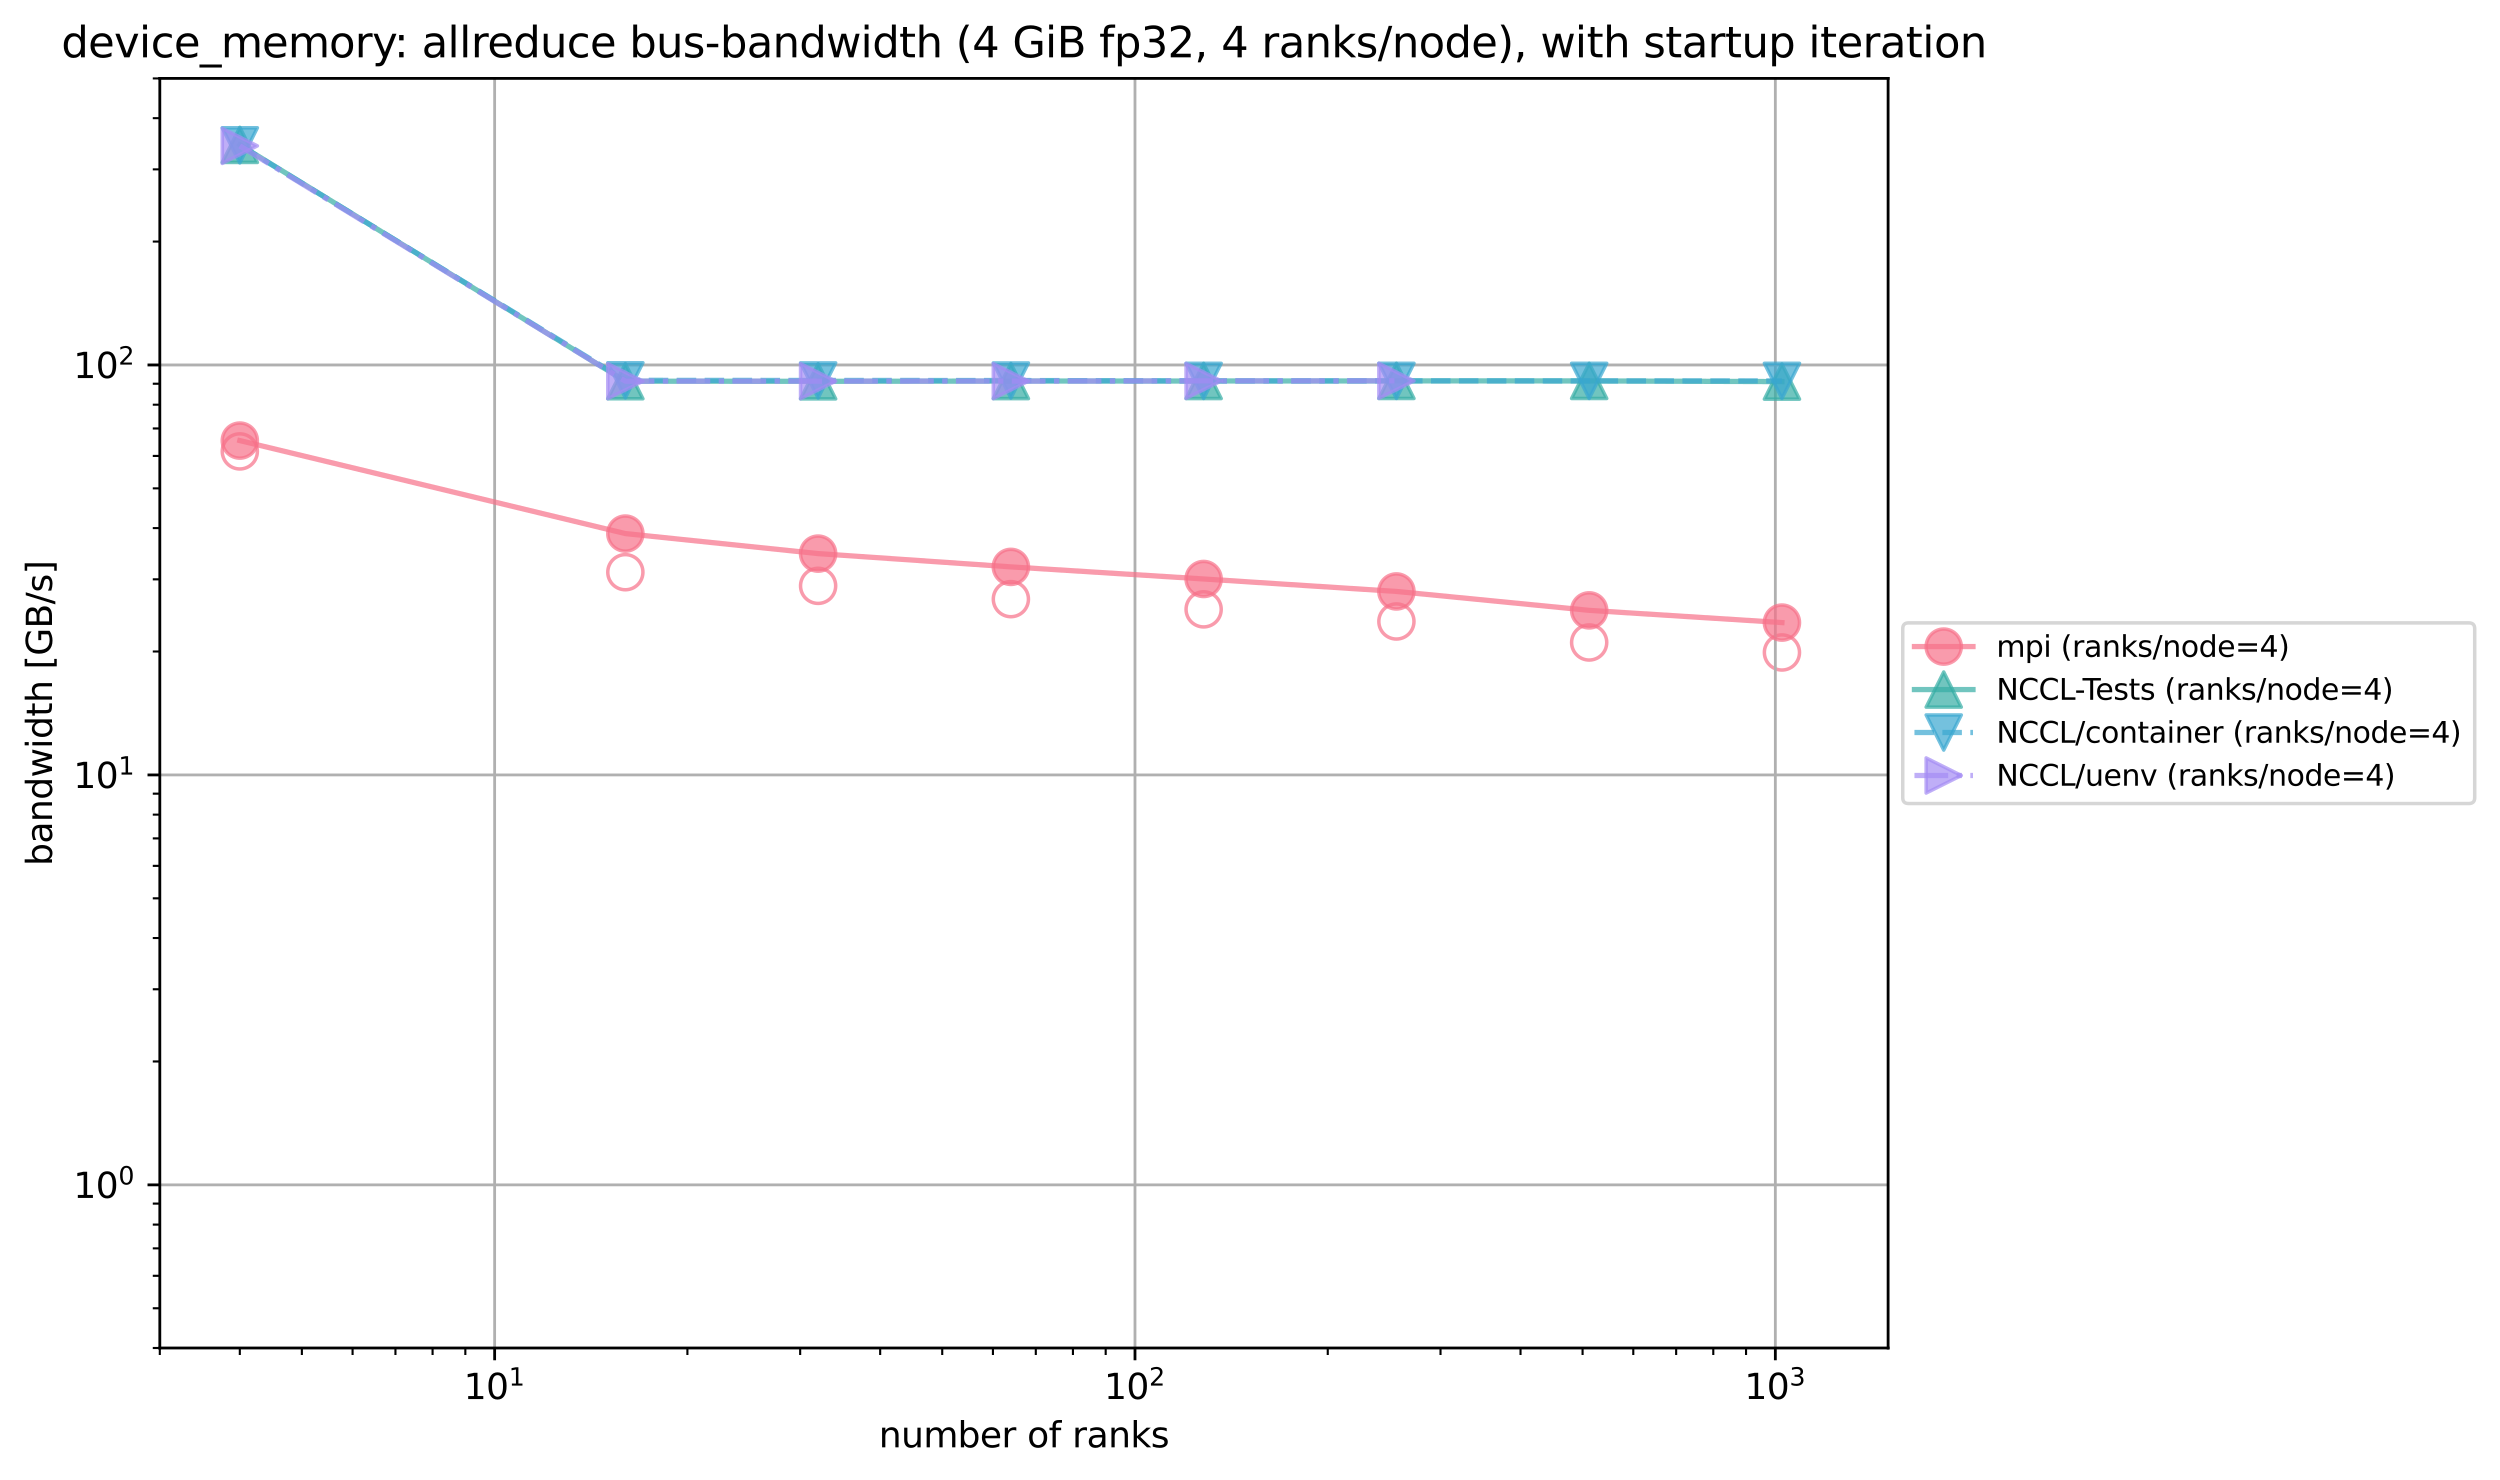 <?xml version="1.0" encoding="utf-8" standalone="no"?>
<!DOCTYPE svg PUBLIC "-//W3C//DTD SVG 1.1//EN"
  "http://www.w3.org/Graphics/SVG/1.1/DTD/svg11.dtd">
<svg xmlns:xlink="http://www.w3.org/1999/xlink" width="711.441pt" height="421.162pt" viewBox="0 0 711.441 421.162" xmlns="http://www.w3.org/2000/svg" version="1.1">
 <defs>
  <style type="text/css">*{stroke-linejoin: round; stroke-linecap: butt}</style>
 </defs>
 <g id="figure_1">
  <g id="patch_1">
   <path d="M 0 421.162 
L 711.441 421.162 
L 711.441 0 
L 0 0 
z
" style="fill: #ffffff"/>
  </g>
  <g id="axes_1">
   <g id="patch_2">
    <path d="M 45.478 383.606 
L 537.31 383.606 
L 537.31 22.318 
L 45.478 22.318 
z
" style="fill: #ffffff"/>
   </g>
   <g id="PathCollection_1">
    <defs>
     <path id="C0_0_f8cd73f7b1" d="M 0 5 
C 1.326 5 2.598 4.473 3.536 3.536 
C 4.473 2.598 5 1.326 5 -0 
C 5 -1.326 4.473 -2.598 3.536 -3.536 
C 2.598 -4.473 1.326 -5 0 -5 
C -1.326 -5 -2.598 -4.473 -3.536 -3.536 
C -4.473 -2.598 -5 -1.326 -5 0 
C -5 1.326 -4.473 2.598 -3.536 3.536 
C -2.598 4.473 -1.326 5 0 5 
z
"/>
    </defs>
    <g clip-path="url(#p36d62abde7)">
     <use xlink:href="#C0_0_f8cd73f7b1" x="68.246" y="128.459" style="fill: none; stroke: #f77189; stroke-opacity: 0.7"/>
    </g>
    <g clip-path="url(#p36d62abde7)">
     <use xlink:href="#C0_0_f8cd73f7b1" x="177.959" y="162.834" style="fill: none; stroke: #f77189; stroke-opacity: 0.7"/>
    </g>
    <g clip-path="url(#p36d62abde7)">
     <use xlink:href="#C0_0_f8cd73f7b1" x="232.815" y="166.717" style="fill: none; stroke: #f77189; stroke-opacity: 0.7"/>
    </g>
    <g clip-path="url(#p36d62abde7)">
     <use xlink:href="#C0_0_f8cd73f7b1" x="287.672" y="170.501" style="fill: none; stroke: #f77189; stroke-opacity: 0.7"/>
    </g>
    <g clip-path="url(#p36d62abde7)">
     <use xlink:href="#C0_0_f8cd73f7b1" x="342.528" y="173.408" style="fill: none; stroke: #f77189; stroke-opacity: 0.7"/>
    </g>
    <g clip-path="url(#p36d62abde7)">
     <use xlink:href="#C0_0_f8cd73f7b1" x="397.385" y="176.859" style="fill: none; stroke: #f77189; stroke-opacity: 0.7"/>
    </g>
    <g clip-path="url(#p36d62abde7)">
     <use xlink:href="#C0_0_f8cd73f7b1" x="452.241" y="182.836" style="fill: none; stroke: #f77189; stroke-opacity: 0.7"/>
    </g>
    <g clip-path="url(#p36d62abde7)">
     <use xlink:href="#C0_0_f8cd73f7b1" x="507.098" y="185.677" style="fill: none; stroke: #f77189; stroke-opacity: 0.7"/>
    </g>
   </g>
   <g id="matplotlib.axis_1">
    <g id="xtick_1">
     <g id="line2d_1">
      <path d="M 140.762 383.606 
L 140.762 22.318 
" clip-path="url(#p36d62abde7)" style="fill: none; stroke: #b0b0b0; stroke-width: 0.8; stroke-linecap: square"/>
     </g>
     <g id="line2d_2">
      <defs>
       <path id="ma879843ad3" d="M 0 0 
L 0 3.5 
" style="stroke: #000000; stroke-width: 0.8"/>
      </defs>
      <g>
       <use xlink:href="#ma879843ad3" x="140.762" y="383.606" style="stroke: #000000; stroke-width: 0.8"/>
      </g>
     </g>
     <g id="text_1">
      <!-- $\mathdefault{10^{1}}$ -->
      <g transform="translate(131.962 398.205) scale(0.1 -0.1)">
       <defs>
        <path id="DejaVuSans-31" d="M 794 531 
L 1825 531 
L 1825 4091 
L 703 3866 
L 703 4441 
L 1819 4666 
L 2450 4666 
L 2450 531 
L 3481 531 
L 3481 0 
L 794 0 
L 794 531 
z
" transform="scale(0.016)"/>
        <path id="DejaVuSans-30" d="M 2034 4250 
Q 1547 4250 1301 3770 
Q 1056 3291 1056 2328 
Q 1056 1369 1301 889 
Q 1547 409 2034 409 
Q 2525 409 2770 889 
Q 3016 1369 3016 2328 
Q 3016 3291 2770 3770 
Q 2525 4250 2034 4250 
z
M 2034 4750 
Q 2819 4750 3233 4129 
Q 3647 3509 3647 2328 
Q 3647 1150 3233 529 
Q 2819 -91 2034 -91 
Q 1250 -91 836 529 
Q 422 1150 422 2328 
Q 422 3509 836 4129 
Q 1250 4750 2034 4750 
z
" transform="scale(0.016)"/>
       </defs>
       <use xlink:href="#DejaVuSans-31" transform="translate(0 0.684)"/>
       <use xlink:href="#DejaVuSans-30" transform="translate(63.623 0.684)"/>
       <use xlink:href="#DejaVuSans-31" transform="translate(128.203 38.966) scale(0.7)"/>
      </g>
     </g>
    </g>
    <g id="xtick_2">
     <g id="line2d_3">
      <path d="M 322.991 383.606 
L 322.991 22.318 
" clip-path="url(#p36d62abde7)" style="fill: none; stroke: #b0b0b0; stroke-width: 0.8; stroke-linecap: square"/>
     </g>
     <g id="line2d_4">
      <g>
       <use xlink:href="#ma879843ad3" x="322.991" y="383.606" style="stroke: #000000; stroke-width: 0.8"/>
      </g>
     </g>
     <g id="text_2">
      <!-- $\mathdefault{10^{2}}$ -->
      <g transform="translate(314.191 398.205) scale(0.1 -0.1)">
       <defs>
        <path id="DejaVuSans-32" d="M 1228 531 
L 3431 531 
L 3431 0 
L 469 0 
L 469 531 
Q 828 903 1448 1529 
Q 2069 2156 2228 2338 
Q 2531 2678 2651 2914 
Q 2772 3150 2772 3378 
Q 2772 3750 2511 3984 
Q 2250 4219 1831 4219 
Q 1534 4219 1204 4116 
Q 875 4013 500 3803 
L 500 4441 
Q 881 4594 1212 4672 
Q 1544 4750 1819 4750 
Q 2544 4750 2975 4387 
Q 3406 4025 3406 3419 
Q 3406 3131 3298 2873 
Q 3191 2616 2906 2266 
Q 2828 2175 2409 1742 
Q 1991 1309 1228 531 
z
" transform="scale(0.016)"/>
       </defs>
       <use xlink:href="#DejaVuSans-31" transform="translate(0 0.766)"/>
       <use xlink:href="#DejaVuSans-30" transform="translate(63.623 0.766)"/>
       <use xlink:href="#DejaVuSans-32" transform="translate(128.203 39.047) scale(0.7)"/>
      </g>
     </g>
    </g>
    <g id="xtick_3">
     <g id="line2d_5">
      <path d="M 505.221 383.606 
L 505.221 22.318 
" clip-path="url(#p36d62abde7)" style="fill: none; stroke: #b0b0b0; stroke-width: 0.8; stroke-linecap: square"/>
     </g>
     <g id="line2d_6">
      <g>
       <use xlink:href="#ma879843ad3" x="505.221" y="383.606" style="stroke: #000000; stroke-width: 0.8"/>
      </g>
     </g>
     <g id="text_3">
      <!-- $\mathdefault{10^{3}}$ -->
      <g transform="translate(496.421 398.205) scale(0.1 -0.1)">
       <defs>
        <path id="DejaVuSans-33" d="M 2597 2516 
Q 3050 2419 3304 2112 
Q 3559 1806 3559 1356 
Q 3559 666 3084 287 
Q 2609 -91 1734 -91 
Q 1441 -91 1130 -33 
Q 819 25 488 141 
L 488 750 
Q 750 597 1062 519 
Q 1375 441 1716 441 
Q 2309 441 2620 675 
Q 2931 909 2931 1356 
Q 2931 1769 2642 2001 
Q 2353 2234 1838 2234 
L 1294 2234 
L 1294 2753 
L 1863 2753 
Q 2328 2753 2575 2939 
Q 2822 3125 2822 3475 
Q 2822 3834 2567 4026 
Q 2313 4219 1838 4219 
Q 1578 4219 1281 4162 
Q 984 4106 628 3988 
L 628 4550 
Q 988 4650 1302 4700 
Q 1616 4750 1894 4750 
Q 2613 4750 3031 4423 
Q 3450 4097 3450 3541 
Q 3450 3153 3228 2886 
Q 3006 2619 2597 2516 
z
" transform="scale(0.016)"/>
       </defs>
       <use xlink:href="#DejaVuSans-31" transform="translate(0 0.766)"/>
       <use xlink:href="#DejaVuSans-30" transform="translate(63.623 0.766)"/>
       <use xlink:href="#DejaVuSans-33" transform="translate(128.203 39.047) scale(0.7)"/>
      </g>
     </g>
    </g>
    <g id="xtick_4">
     <g id="line2d_7">
      <defs>
       <path id="m17232713a3" d="M 0 0 
L 0 2 
" style="stroke: #000000; stroke-width: 0.6"/>
      </defs>
      <g>
       <use xlink:href="#m17232713a3" x="45.478" y="383.606" style="stroke: #000000; stroke-width: 0.6"/>
      </g>
     </g>
    </g>
    <g id="xtick_5">
     <g id="line2d_8">
      <g>
       <use xlink:href="#m17232713a3" x="68.246" y="383.606" style="stroke: #000000; stroke-width: 0.6"/>
      </g>
     </g>
    </g>
    <g id="xtick_6">
     <g id="line2d_9">
      <g>
       <use xlink:href="#m17232713a3" x="85.905" y="383.606" style="stroke: #000000; stroke-width: 0.6"/>
      </g>
     </g>
    </g>
    <g id="xtick_7">
     <g id="line2d_10">
      <g>
       <use xlink:href="#m17232713a3" x="100.335" y="383.606" style="stroke: #000000; stroke-width: 0.6"/>
      </g>
     </g>
    </g>
    <g id="xtick_8">
     <g id="line2d_11">
      <g>
       <use xlink:href="#m17232713a3" x="112.534" y="383.606" style="stroke: #000000; stroke-width: 0.6"/>
      </g>
     </g>
    </g>
    <g id="xtick_9">
     <g id="line2d_12">
      <g>
       <use xlink:href="#m17232713a3" x="123.102" y="383.606" style="stroke: #000000; stroke-width: 0.6"/>
      </g>
     </g>
    </g>
    <g id="xtick_10">
     <g id="line2d_13">
      <g>
       <use xlink:href="#m17232713a3" x="132.424" y="383.606" style="stroke: #000000; stroke-width: 0.6"/>
      </g>
     </g>
    </g>
    <g id="xtick_11">
     <g id="line2d_14">
      <g>
       <use xlink:href="#m17232713a3" x="195.619" y="383.606" style="stroke: #000000; stroke-width: 0.6"/>
      </g>
     </g>
    </g>
    <g id="xtick_12">
     <g id="line2d_15">
      <g>
       <use xlink:href="#m17232713a3" x="227.708" y="383.606" style="stroke: #000000; stroke-width: 0.6"/>
      </g>
     </g>
    </g>
    <g id="xtick_13">
     <g id="line2d_16">
      <g>
       <use xlink:href="#m17232713a3" x="250.475" y="383.606" style="stroke: #000000; stroke-width: 0.6"/>
      </g>
     </g>
    </g>
    <g id="xtick_14">
     <g id="line2d_17">
      <g>
       <use xlink:href="#m17232713a3" x="268.135" y="383.606" style="stroke: #000000; stroke-width: 0.6"/>
      </g>
     </g>
    </g>
    <g id="xtick_15">
     <g id="line2d_18">
      <g>
       <use xlink:href="#m17232713a3" x="282.564" y="383.606" style="stroke: #000000; stroke-width: 0.6"/>
      </g>
     </g>
    </g>
    <g id="xtick_16">
     <g id="line2d_19">
      <g>
       <use xlink:href="#m17232713a3" x="294.764" y="383.606" style="stroke: #000000; stroke-width: 0.6"/>
      </g>
     </g>
    </g>
    <g id="xtick_17">
     <g id="line2d_20">
      <g>
       <use xlink:href="#m17232713a3" x="305.332" y="383.606" style="stroke: #000000; stroke-width: 0.6"/>
      </g>
     </g>
    </g>
    <g id="xtick_18">
     <g id="line2d_21">
      <g>
       <use xlink:href="#m17232713a3" x="314.653" y="383.606" style="stroke: #000000; stroke-width: 0.6"/>
      </g>
     </g>
    </g>
    <g id="xtick_19">
     <g id="line2d_22">
      <g>
       <use xlink:href="#m17232713a3" x="377.848" y="383.606" style="stroke: #000000; stroke-width: 0.6"/>
      </g>
     </g>
    </g>
    <g id="xtick_20">
     <g id="line2d_23">
      <g>
       <use xlink:href="#m17232713a3" x="409.937" y="383.606" style="stroke: #000000; stroke-width: 0.6"/>
      </g>
     </g>
    </g>
    <g id="xtick_21">
     <g id="line2d_24">
      <g>
       <use xlink:href="#m17232713a3" x="432.705" y="383.606" style="stroke: #000000; stroke-width: 0.6"/>
      </g>
     </g>
    </g>
    <g id="xtick_22">
     <g id="line2d_25">
      <g>
       <use xlink:href="#m17232713a3" x="450.364" y="383.606" style="stroke: #000000; stroke-width: 0.6"/>
      </g>
     </g>
    </g>
    <g id="xtick_23">
     <g id="line2d_26">
      <g>
       <use xlink:href="#m17232713a3" x="464.794" y="383.606" style="stroke: #000000; stroke-width: 0.6"/>
      </g>
     </g>
    </g>
    <g id="xtick_24">
     <g id="line2d_27">
      <g>
       <use xlink:href="#m17232713a3" x="476.993" y="383.606" style="stroke: #000000; stroke-width: 0.6"/>
      </g>
     </g>
    </g>
    <g id="xtick_25">
     <g id="line2d_28">
      <g>
       <use xlink:href="#m17232713a3" x="487.561" y="383.606" style="stroke: #000000; stroke-width: 0.6"/>
      </g>
     </g>
    </g>
    <g id="xtick_26">
     <g id="line2d_29">
      <g>
       <use xlink:href="#m17232713a3" x="496.883" y="383.606" style="stroke: #000000; stroke-width: 0.6"/>
      </g>
     </g>
    </g>
    <g id="text_4">
     <!-- number of ranks -->
     <g transform="translate(250.094 411.883) scale(0.1 -0.1)">
      <defs>
       <path id="DejaVuSans-6e" d="M 3513 2113 
L 3513 0 
L 2938 0 
L 2938 2094 
Q 2938 2591 2744 2837 
Q 2550 3084 2163 3084 
Q 1697 3084 1428 2787 
Q 1159 2491 1159 1978 
L 1159 0 
L 581 0 
L 581 3500 
L 1159 3500 
L 1159 2956 
Q 1366 3272 1645 3428 
Q 1925 3584 2291 3584 
Q 2894 3584 3203 3211 
Q 3513 2838 3513 2113 
z
" transform="scale(0.016)"/>
       <path id="DejaVuSans-75" d="M 544 1381 
L 544 3500 
L 1119 3500 
L 1119 1403 
Q 1119 906 1312 657 
Q 1506 409 1894 409 
Q 2359 409 2629 706 
Q 2900 1003 2900 1516 
L 2900 3500 
L 3475 3500 
L 3475 0 
L 2900 0 
L 2900 538 
Q 2691 219 2414 64 
Q 2138 -91 1772 -91 
Q 1169 -91 856 284 
Q 544 659 544 1381 
z
M 1991 3584 
L 1991 3584 
z
" transform="scale(0.016)"/>
       <path id="DejaVuSans-6d" d="M 3328 2828 
Q 3544 3216 3844 3400 
Q 4144 3584 4550 3584 
Q 5097 3584 5394 3201 
Q 5691 2819 5691 2113 
L 5691 0 
L 5113 0 
L 5113 2094 
Q 5113 2597 4934 2840 
Q 4756 3084 4391 3084 
Q 3944 3084 3684 2787 
Q 3425 2491 3425 1978 
L 3425 0 
L 2847 0 
L 2847 2094 
Q 2847 2600 2669 2842 
Q 2491 3084 2119 3084 
Q 1678 3084 1418 2786 
Q 1159 2488 1159 1978 
L 1159 0 
L 581 0 
L 581 3500 
L 1159 3500 
L 1159 2956 
Q 1356 3278 1631 3431 
Q 1906 3584 2284 3584 
Q 2666 3584 2933 3390 
Q 3200 3197 3328 2828 
z
" transform="scale(0.016)"/>
       <path id="DejaVuSans-62" d="M 3116 1747 
Q 3116 2381 2855 2742 
Q 2594 3103 2138 3103 
Q 1681 3103 1420 2742 
Q 1159 2381 1159 1747 
Q 1159 1113 1420 752 
Q 1681 391 2138 391 
Q 2594 391 2855 752 
Q 3116 1113 3116 1747 
z
M 1159 2969 
Q 1341 3281 1617 3432 
Q 1894 3584 2278 3584 
Q 2916 3584 3314 3078 
Q 3713 2572 3713 1747 
Q 3713 922 3314 415 
Q 2916 -91 2278 -91 
Q 1894 -91 1617 61 
Q 1341 213 1159 525 
L 1159 0 
L 581 0 
L 581 4863 
L 1159 4863 
L 1159 2969 
z
" transform="scale(0.016)"/>
       <path id="DejaVuSans-65" d="M 3597 1894 
L 3597 1613 
L 953 1613 
Q 991 1019 1311 708 
Q 1631 397 2203 397 
Q 2534 397 2845 478 
Q 3156 559 3463 722 
L 3463 178 
Q 3153 47 2828 -22 
Q 2503 -91 2169 -91 
Q 1331 -91 842 396 
Q 353 884 353 1716 
Q 353 2575 817 3079 
Q 1281 3584 2069 3584 
Q 2775 3584 3186 3129 
Q 3597 2675 3597 1894 
z
M 3022 2063 
Q 3016 2534 2758 2815 
Q 2500 3097 2075 3097 
Q 1594 3097 1305 2825 
Q 1016 2553 972 2059 
L 3022 2063 
z
" transform="scale(0.016)"/>
       <path id="DejaVuSans-72" d="M 2631 2963 
Q 2534 3019 2420 3045 
Q 2306 3072 2169 3072 
Q 1681 3072 1420 2755 
Q 1159 2438 1159 1844 
L 1159 0 
L 581 0 
L 581 3500 
L 1159 3500 
L 1159 2956 
Q 1341 3275 1631 3429 
Q 1922 3584 2338 3584 
Q 2397 3584 2469 3576 
Q 2541 3569 2628 3553 
L 2631 2963 
z
" transform="scale(0.016)"/>
       <path id="DejaVuSans-20" transform="scale(0.016)"/>
       <path id="DejaVuSans-6f" d="M 1959 3097 
Q 1497 3097 1228 2736 
Q 959 2375 959 1747 
Q 959 1119 1226 758 
Q 1494 397 1959 397 
Q 2419 397 2687 759 
Q 2956 1122 2956 1747 
Q 2956 2369 2687 2733 
Q 2419 3097 1959 3097 
z
M 1959 3584 
Q 2709 3584 3137 3096 
Q 3566 2609 3566 1747 
Q 3566 888 3137 398 
Q 2709 -91 1959 -91 
Q 1206 -91 779 398 
Q 353 888 353 1747 
Q 353 2609 779 3096 
Q 1206 3584 1959 3584 
z
" transform="scale(0.016)"/>
       <path id="DejaVuSans-66" d="M 2375 4863 
L 2375 4384 
L 1825 4384 
Q 1516 4384 1395 4259 
Q 1275 4134 1275 3809 
L 1275 3500 
L 2222 3500 
L 2222 3053 
L 1275 3053 
L 1275 0 
L 697 0 
L 697 3053 
L 147 3053 
L 147 3500 
L 697 3500 
L 697 3744 
Q 697 4328 969 4595 
Q 1241 4863 1831 4863 
L 2375 4863 
z
" transform="scale(0.016)"/>
       <path id="DejaVuSans-61" d="M 2194 1759 
Q 1497 1759 1228 1600 
Q 959 1441 959 1056 
Q 959 750 1161 570 
Q 1363 391 1709 391 
Q 2188 391 2477 730 
Q 2766 1069 2766 1631 
L 2766 1759 
L 2194 1759 
z
M 3341 1997 
L 3341 0 
L 2766 0 
L 2766 531 
Q 2569 213 2275 61 
Q 1981 -91 1556 -91 
Q 1019 -91 701 211 
Q 384 513 384 1019 
Q 384 1609 779 1909 
Q 1175 2209 1959 2209 
L 2766 2209 
L 2766 2266 
Q 2766 2663 2505 2880 
Q 2244 3097 1772 3097 
Q 1472 3097 1187 3025 
Q 903 2953 641 2809 
L 641 3341 
Q 956 3463 1253 3523 
Q 1550 3584 1831 3584 
Q 2591 3584 2966 3190 
Q 3341 2797 3341 1997 
z
" transform="scale(0.016)"/>
       <path id="DejaVuSans-6b" d="M 581 4863 
L 1159 4863 
L 1159 1991 
L 2875 3500 
L 3609 3500 
L 1753 1863 
L 3688 0 
L 2938 0 
L 1159 1709 
L 1159 0 
L 581 0 
L 581 4863 
z
" transform="scale(0.016)"/>
       <path id="DejaVuSans-73" d="M 2834 3397 
L 2834 2853 
Q 2591 2978 2328 3040 
Q 2066 3103 1784 3103 
Q 1356 3103 1142 2972 
Q 928 2841 928 2578 
Q 928 2378 1081 2264 
Q 1234 2150 1697 2047 
L 1894 2003 
Q 2506 1872 2764 1633 
Q 3022 1394 3022 966 
Q 3022 478 2636 193 
Q 2250 -91 1575 -91 
Q 1294 -91 989 -36 
Q 684 19 347 128 
L 347 722 
Q 666 556 975 473 
Q 1284 391 1588 391 
Q 1994 391 2212 530 
Q 2431 669 2431 922 
Q 2431 1156 2273 1281 
Q 2116 1406 1581 1522 
L 1381 1569 
Q 847 1681 609 1914 
Q 372 2147 372 2553 
Q 372 3047 722 3315 
Q 1072 3584 1716 3584 
Q 2034 3584 2315 3537 
Q 2597 3491 2834 3397 
z
" transform="scale(0.016)"/>
      </defs>
      <use xlink:href="#DejaVuSans-6e"/>
      <use xlink:href="#DejaVuSans-75" x="63.379"/>
      <use xlink:href="#DejaVuSans-6d" x="126.758"/>
      <use xlink:href="#DejaVuSans-62" x="224.17"/>
      <use xlink:href="#DejaVuSans-65" x="287.646"/>
      <use xlink:href="#DejaVuSans-72" x="349.17"/>
      <use xlink:href="#DejaVuSans-20" x="390.283"/>
      <use xlink:href="#DejaVuSans-6f" x="422.07"/>
      <use xlink:href="#DejaVuSans-66" x="483.252"/>
      <use xlink:href="#DejaVuSans-20" x="518.457"/>
      <use xlink:href="#DejaVuSans-72" x="550.244"/>
      <use xlink:href="#DejaVuSans-61" x="591.357"/>
      <use xlink:href="#DejaVuSans-6e" x="652.637"/>
      <use xlink:href="#DejaVuSans-6b" x="716.016"/>
      <use xlink:href="#DejaVuSans-73" x="773.926"/>
     </g>
    </g>
   </g>
   <g id="matplotlib.axis_2">
    <g id="ytick_1">
     <g id="line2d_30">
      <path d="M 45.478 337.182 
L 537.31 337.182 
" clip-path="url(#p36d62abde7)" style="fill: none; stroke: #b0b0b0; stroke-width: 0.8; stroke-linecap: square"/>
     </g>
     <g id="line2d_31">
      <defs>
       <path id="mcc1cf34008" d="M 0 0 
L -3.5 0 
" style="stroke: #000000; stroke-width: 0.8"/>
      </defs>
      <g>
       <use xlink:href="#mcc1cf34008" x="45.478" y="337.182" style="stroke: #000000; stroke-width: 0.8"/>
      </g>
     </g>
     <g id="text_5">
      <!-- $\mathdefault{10^{0}}$ -->
      <g transform="translate(20.878 340.981) scale(0.1 -0.1)">
       <use xlink:href="#DejaVuSans-31" transform="translate(0 0.766)"/>
       <use xlink:href="#DejaVuSans-30" transform="translate(63.623 0.766)"/>
       <use xlink:href="#DejaVuSans-30" transform="translate(128.203 39.047) scale(0.7)"/>
      </g>
     </g>
    </g>
    <g id="ytick_2">
     <g id="line2d_32">
      <path d="M 45.478 220.521 
L 537.31 220.521 
" clip-path="url(#p36d62abde7)" style="fill: none; stroke: #b0b0b0; stroke-width: 0.8; stroke-linecap: square"/>
     </g>
     <g id="line2d_33">
      <g>
       <use xlink:href="#mcc1cf34008" x="45.478" y="220.521" style="stroke: #000000; stroke-width: 0.8"/>
      </g>
     </g>
     <g id="text_6">
      <!-- $\mathdefault{10^{1}}$ -->
      <g transform="translate(20.878 224.321) scale(0.1 -0.1)">
       <use xlink:href="#DejaVuSans-31" transform="translate(0 0.684)"/>
       <use xlink:href="#DejaVuSans-30" transform="translate(63.623 0.684)"/>
       <use xlink:href="#DejaVuSans-31" transform="translate(128.203 38.966) scale(0.7)"/>
      </g>
     </g>
    </g>
    <g id="ytick_3">
     <g id="line2d_34">
      <path d="M 45.478 103.861 
L 537.31 103.861 
" clip-path="url(#p36d62abde7)" style="fill: none; stroke: #b0b0b0; stroke-width: 0.8; stroke-linecap: square"/>
     </g>
     <g id="line2d_35">
      <g>
       <use xlink:href="#mcc1cf34008" x="45.478" y="103.861" style="stroke: #000000; stroke-width: 0.8"/>
      </g>
     </g>
     <g id="text_7">
      <!-- $\mathdefault{10^{2}}$ -->
      <g transform="translate(20.878 107.66) scale(0.1 -0.1)">
       <use xlink:href="#DejaVuSans-31" transform="translate(0 0.766)"/>
       <use xlink:href="#DejaVuSans-30" transform="translate(63.623 0.766)"/>
       <use xlink:href="#DejaVuSans-32" transform="translate(128.203 39.047) scale(0.7)"/>
      </g>
     </g>
    </g>
    <g id="ytick_4">
     <g id="line2d_36">
      <defs>
       <path id="me1d09d67c4" d="M 0 0 
L -2 0 
" style="stroke: #000000; stroke-width: 0.6"/>
      </defs>
      <g>
       <use xlink:href="#me1d09d67c4" x="45.478" y="383.606" style="stroke: #000000; stroke-width: 0.6"/>
      </g>
     </g>
    </g>
    <g id="ytick_5">
     <g id="line2d_37">
      <g>
       <use xlink:href="#me1d09d67c4" x="45.478" y="372.301" style="stroke: #000000; stroke-width: 0.6"/>
      </g>
     </g>
    </g>
    <g id="ytick_6">
     <g id="line2d_38">
      <g>
       <use xlink:href="#me1d09d67c4" x="45.478" y="363.063" style="stroke: #000000; stroke-width: 0.6"/>
      </g>
     </g>
    </g>
    <g id="ytick_7">
     <g id="line2d_39">
      <g>
       <use xlink:href="#me1d09d67c4" x="45.478" y="355.253" style="stroke: #000000; stroke-width: 0.6"/>
      </g>
     </g>
    </g>
    <g id="ytick_8">
     <g id="line2d_40">
      <g>
       <use xlink:href="#me1d09d67c4" x="45.478" y="348.488" style="stroke: #000000; stroke-width: 0.6"/>
      </g>
     </g>
    </g>
    <g id="ytick_9">
     <g id="line2d_41">
      <g>
       <use xlink:href="#me1d09d67c4" x="45.478" y="342.52" style="stroke: #000000; stroke-width: 0.6"/>
      </g>
     </g>
    </g>
    <g id="ytick_10">
     <g id="line2d_42">
      <g>
       <use xlink:href="#me1d09d67c4" x="45.478" y="302.064" style="stroke: #000000; stroke-width: 0.6"/>
      </g>
     </g>
    </g>
    <g id="ytick_11">
     <g id="line2d_43">
      <g>
       <use xlink:href="#me1d09d67c4" x="45.478" y="281.521" style="stroke: #000000; stroke-width: 0.6"/>
      </g>
     </g>
    </g>
    <g id="ytick_12">
     <g id="line2d_44">
      <g>
       <use xlink:href="#me1d09d67c4" x="45.478" y="266.945" style="stroke: #000000; stroke-width: 0.6"/>
      </g>
     </g>
    </g>
    <g id="ytick_13">
     <g id="line2d_45">
      <g>
       <use xlink:href="#me1d09d67c4" x="45.478" y="255.64" style="stroke: #000000; stroke-width: 0.6"/>
      </g>
     </g>
    </g>
    <g id="ytick_14">
     <g id="line2d_46">
      <g>
       <use xlink:href="#me1d09d67c4" x="45.478" y="246.402" style="stroke: #000000; stroke-width: 0.6"/>
      </g>
     </g>
    </g>
    <g id="ytick_15">
     <g id="line2d_47">
      <g>
       <use xlink:href="#me1d09d67c4" x="45.478" y="238.592" style="stroke: #000000; stroke-width: 0.6"/>
      </g>
     </g>
    </g>
    <g id="ytick_16">
     <g id="line2d_48">
      <g>
       <use xlink:href="#me1d09d67c4" x="45.478" y="231.827" style="stroke: #000000; stroke-width: 0.6"/>
      </g>
     </g>
    </g>
    <g id="ytick_17">
     <g id="line2d_49">
      <g>
       <use xlink:href="#me1d09d67c4" x="45.478" y="225.859" style="stroke: #000000; stroke-width: 0.6"/>
      </g>
     </g>
    </g>
    <g id="ytick_18">
     <g id="line2d_50">
      <g>
       <use xlink:href="#me1d09d67c4" x="45.478" y="185.403" style="stroke: #000000; stroke-width: 0.6"/>
      </g>
     </g>
    </g>
    <g id="ytick_19">
     <g id="line2d_51">
      <g>
       <use xlink:href="#me1d09d67c4" x="45.478" y="164.86" style="stroke: #000000; stroke-width: 0.6"/>
      </g>
     </g>
    </g>
    <g id="ytick_20">
     <g id="line2d_52">
      <g>
       <use xlink:href="#me1d09d67c4" x="45.478" y="150.285" style="stroke: #000000; stroke-width: 0.6"/>
      </g>
     </g>
    </g>
    <g id="ytick_21">
     <g id="line2d_53">
      <g>
       <use xlink:href="#me1d09d67c4" x="45.478" y="138.979" style="stroke: #000000; stroke-width: 0.6"/>
      </g>
     </g>
    </g>
    <g id="ytick_22">
     <g id="line2d_54">
      <g>
       <use xlink:href="#me1d09d67c4" x="45.478" y="129.742" style="stroke: #000000; stroke-width: 0.6"/>
      </g>
     </g>
    </g>
    <g id="ytick_23">
     <g id="line2d_55">
      <g>
       <use xlink:href="#me1d09d67c4" x="45.478" y="121.932" style="stroke: #000000; stroke-width: 0.6"/>
      </g>
     </g>
    </g>
    <g id="ytick_24">
     <g id="line2d_56">
      <g>
       <use xlink:href="#me1d09d67c4" x="45.478" y="115.166" style="stroke: #000000; stroke-width: 0.6"/>
      </g>
     </g>
    </g>
    <g id="ytick_25">
     <g id="line2d_57">
      <g>
       <use xlink:href="#me1d09d67c4" x="45.478" y="109.199" style="stroke: #000000; stroke-width: 0.6"/>
      </g>
     </g>
    </g>
    <g id="ytick_26">
     <g id="line2d_58">
      <g>
       <use xlink:href="#me1d09d67c4" x="45.478" y="68.742" style="stroke: #000000; stroke-width: 0.6"/>
      </g>
     </g>
    </g>
    <g id="ytick_27">
     <g id="line2d_59">
      <g>
       <use xlink:href="#me1d09d67c4" x="45.478" y="48.199" style="stroke: #000000; stroke-width: 0.6"/>
      </g>
     </g>
    </g>
    <g id="ytick_28">
     <g id="line2d_60">
      <g>
       <use xlink:href="#me1d09d67c4" x="45.478" y="33.624" style="stroke: #000000; stroke-width: 0.6"/>
      </g>
     </g>
    </g>
    <g id="ytick_29">
     <g id="line2d_61">
      <g>
       <use xlink:href="#me1d09d67c4" x="45.478" y="22.318" style="stroke: #000000; stroke-width: 0.6"/>
      </g>
     </g>
    </g>
    <g id="text_8">
     <!-- bandwidth [GB/s] -->
     <g transform="translate(14.798 246.409) rotate(-90) scale(0.1 -0.1)">
      <defs>
       <path id="DejaVuSans-64" d="M 2906 2969 
L 2906 4863 
L 3481 4863 
L 3481 0 
L 2906 0 
L 2906 525 
Q 2725 213 2448 61 
Q 2172 -91 1784 -91 
Q 1150 -91 751 415 
Q 353 922 353 1747 
Q 353 2572 751 3078 
Q 1150 3584 1784 3584 
Q 2172 3584 2448 3432 
Q 2725 3281 2906 2969 
z
M 947 1747 
Q 947 1113 1208 752 
Q 1469 391 1925 391 
Q 2381 391 2643 752 
Q 2906 1113 2906 1747 
Q 2906 2381 2643 2742 
Q 2381 3103 1925 3103 
Q 1469 3103 1208 2742 
Q 947 2381 947 1747 
z
" transform="scale(0.016)"/>
       <path id="DejaVuSans-77" d="M 269 3500 
L 844 3500 
L 1563 769 
L 2278 3500 
L 2956 3500 
L 3675 769 
L 4391 3500 
L 4966 3500 
L 4050 0 
L 3372 0 
L 2619 2869 
L 1863 0 
L 1184 0 
L 269 3500 
z
" transform="scale(0.016)"/>
       <path id="DejaVuSans-69" d="M 603 3500 
L 1178 3500 
L 1178 0 
L 603 0 
L 603 3500 
z
M 603 4863 
L 1178 4863 
L 1178 4134 
L 603 4134 
L 603 4863 
z
" transform="scale(0.016)"/>
       <path id="DejaVuSans-74" d="M 1172 4494 
L 1172 3500 
L 2356 3500 
L 2356 3053 
L 1172 3053 
L 1172 1153 
Q 1172 725 1289 603 
Q 1406 481 1766 481 
L 2356 481 
L 2356 0 
L 1766 0 
Q 1100 0 847 248 
Q 594 497 594 1153 
L 594 3053 
L 172 3053 
L 172 3500 
L 594 3500 
L 594 4494 
L 1172 4494 
z
" transform="scale(0.016)"/>
       <path id="DejaVuSans-68" d="M 3513 2113 
L 3513 0 
L 2938 0 
L 2938 2094 
Q 2938 2591 2744 2837 
Q 2550 3084 2163 3084 
Q 1697 3084 1428 2787 
Q 1159 2491 1159 1978 
L 1159 0 
L 581 0 
L 581 4863 
L 1159 4863 
L 1159 2956 
Q 1366 3272 1645 3428 
Q 1925 3584 2291 3584 
Q 2894 3584 3203 3211 
Q 3513 2838 3513 2113 
z
" transform="scale(0.016)"/>
       <path id="DejaVuSans-5b" d="M 550 4863 
L 1875 4863 
L 1875 4416 
L 1125 4416 
L 1125 -397 
L 1875 -397 
L 1875 -844 
L 550 -844 
L 550 4863 
z
" transform="scale(0.016)"/>
       <path id="DejaVuSans-47" d="M 3809 666 
L 3809 1919 
L 2778 1919 
L 2778 2438 
L 4434 2438 
L 4434 434 
Q 4069 175 3628 42 
Q 3188 -91 2688 -91 
Q 1594 -91 976 548 
Q 359 1188 359 2328 
Q 359 3472 976 4111 
Q 1594 4750 2688 4750 
Q 3144 4750 3555 4637 
Q 3966 4525 4313 4306 
L 4313 3634 
Q 3963 3931 3569 4081 
Q 3175 4231 2741 4231 
Q 1884 4231 1454 3753 
Q 1025 3275 1025 2328 
Q 1025 1384 1454 906 
Q 1884 428 2741 428 
Q 3075 428 3337 486 
Q 3600 544 3809 666 
z
" transform="scale(0.016)"/>
       <path id="DejaVuSans-42" d="M 1259 2228 
L 1259 519 
L 2272 519 
Q 2781 519 3026 730 
Q 3272 941 3272 1375 
Q 3272 1813 3026 2020 
Q 2781 2228 2272 2228 
L 1259 2228 
z
M 1259 4147 
L 1259 2741 
L 2194 2741 
Q 2656 2741 2882 2914 
Q 3109 3088 3109 3444 
Q 3109 3797 2882 3972 
Q 2656 4147 2194 4147 
L 1259 4147 
z
M 628 4666 
L 2241 4666 
Q 2963 4666 3353 4366 
Q 3744 4066 3744 3513 
Q 3744 3084 3544 2831 
Q 3344 2578 2956 2516 
Q 3422 2416 3680 2098 
Q 3938 1781 3938 1306 
Q 3938 681 3513 340 
Q 3088 0 2303 0 
L 628 0 
L 628 4666 
z
" transform="scale(0.016)"/>
       <path id="DejaVuSans-2f" d="M 1625 4666 
L 2156 4666 
L 531 -594 
L 0 -594 
L 1625 4666 
z
" transform="scale(0.016)"/>
       <path id="DejaVuSans-5d" d="M 1947 4863 
L 1947 -844 
L 622 -844 
L 622 -397 
L 1369 -397 
L 1369 4416 
L 622 4416 
L 622 4863 
L 1947 4863 
z
" transform="scale(0.016)"/>
      </defs>
      <use xlink:href="#DejaVuSans-62"/>
      <use xlink:href="#DejaVuSans-61" x="63.477"/>
      <use xlink:href="#DejaVuSans-6e" x="124.756"/>
      <use xlink:href="#DejaVuSans-64" x="188.135"/>
      <use xlink:href="#DejaVuSans-77" x="251.611"/>
      <use xlink:href="#DejaVuSans-69" x="333.398"/>
      <use xlink:href="#DejaVuSans-64" x="361.182"/>
      <use xlink:href="#DejaVuSans-74" x="424.658"/>
      <use xlink:href="#DejaVuSans-68" x="463.867"/>
      <use xlink:href="#DejaVuSans-20" x="527.246"/>
      <use xlink:href="#DejaVuSans-5b" x="559.033"/>
      <use xlink:href="#DejaVuSans-47" x="598.047"/>
      <use xlink:href="#DejaVuSans-42" x="675.537"/>
      <use xlink:href="#DejaVuSans-2f" x="744.141"/>
      <use xlink:href="#DejaVuSans-73" x="777.832"/>
      <use xlink:href="#DejaVuSans-5d" x="829.932"/>
     </g>
    </g>
   </g>
   <g id="line2d_62">
    <path d="M 68.246 125.383 
L 177.959 151.846 
L 232.815 157.545 
L 287.672 161.323 
L 342.528 164.765 
L 397.385 168.31 
L 452.241 173.696 
L 507.098 177.174 
" clip-path="url(#p36d62abde7)" style="fill: none; stroke: #f77189; stroke-opacity: 0.7; stroke-width: 1.5; stroke-linecap: square"/>
    <defs>
     <path id="m372aebfbfd" d="M 0 5 
C 1.326 5 2.598 4.473 3.536 3.536 
C 4.473 2.598 5 1.326 5 0 
C 5 -1.326 4.473 -2.598 3.536 -3.536 
C 2.598 -4.473 1.326 -5 0 -5 
C -1.326 -5 -2.598 -4.473 -3.536 -3.536 
C -4.473 -2.598 -5 -1.326 -5 0 
C -5 1.326 -4.473 2.598 -3.536 3.536 
C -2.598 4.473 -1.326 5 0 5 
z
" style="stroke: #f77189; stroke-opacity: 0.7"/>
    </defs>
    <g clip-path="url(#p36d62abde7)">
     <use xlink:href="#m372aebfbfd" x="68.246" y="125.383" style="fill: #f77189; fill-opacity: 0.7; stroke: #f77189; stroke-opacity: 0.7"/>
     <use xlink:href="#m372aebfbfd" x="177.959" y="151.846" style="fill: #f77189; fill-opacity: 0.7; stroke: #f77189; stroke-opacity: 0.7"/>
     <use xlink:href="#m372aebfbfd" x="232.815" y="157.545" style="fill: #f77189; fill-opacity: 0.7; stroke: #f77189; stroke-opacity: 0.7"/>
     <use xlink:href="#m372aebfbfd" x="287.672" y="161.323" style="fill: #f77189; fill-opacity: 0.7; stroke: #f77189; stroke-opacity: 0.7"/>
     <use xlink:href="#m372aebfbfd" x="342.528" y="164.765" style="fill: #f77189; fill-opacity: 0.7; stroke: #f77189; stroke-opacity: 0.7"/>
     <use xlink:href="#m372aebfbfd" x="397.385" y="168.31" style="fill: #f77189; fill-opacity: 0.7; stroke: #f77189; stroke-opacity: 0.7"/>
     <use xlink:href="#m372aebfbfd" x="452.241" y="173.696" style="fill: #f77189; fill-opacity: 0.7; stroke: #f77189; stroke-opacity: 0.7"/>
     <use xlink:href="#m372aebfbfd" x="507.098" y="177.174" style="fill: #f77189; fill-opacity: 0.7; stroke: #f77189; stroke-opacity: 0.7"/>
    </g>
   </g>
   <g id="line2d_63">
    <path d="M 68.246 41.231 
L 177.959 108.478 
L 232.815 108.516 
L 287.672 108.439 
L 342.528 108.422 
L 397.385 108.4 
L 452.241 108.405 
L 507.098 108.594 
" clip-path="url(#p36d62abde7)" style="fill: none; stroke: #36ada4; stroke-opacity: 0.7; stroke-width: 1.5; stroke-linecap: square"/>
    <defs>
     <path id="m49614a2a12" d="M 0 -5 
L -5 5 
L 5 5 
z
" style="stroke: #36ada4; stroke-opacity: 0.7; stroke-linejoin: miter"/>
    </defs>
    <g clip-path="url(#p36d62abde7)">
     <use xlink:href="#m49614a2a12" x="68.246" y="41.231" style="fill: #36ada4; fill-opacity: 0.7; stroke: #36ada4; stroke-opacity: 0.7; stroke-linejoin: miter"/>
     <use xlink:href="#m49614a2a12" x="177.959" y="108.478" style="fill: #36ada4; fill-opacity: 0.7; stroke: #36ada4; stroke-opacity: 0.7; stroke-linejoin: miter"/>
     <use xlink:href="#m49614a2a12" x="232.815" y="108.516" style="fill: #36ada4; fill-opacity: 0.7; stroke: #36ada4; stroke-opacity: 0.7; stroke-linejoin: miter"/>
     <use xlink:href="#m49614a2a12" x="287.672" y="108.439" style="fill: #36ada4; fill-opacity: 0.7; stroke: #36ada4; stroke-opacity: 0.7; stroke-linejoin: miter"/>
     <use xlink:href="#m49614a2a12" x="342.528" y="108.422" style="fill: #36ada4; fill-opacity: 0.7; stroke: #36ada4; stroke-opacity: 0.7; stroke-linejoin: miter"/>
     <use xlink:href="#m49614a2a12" x="397.385" y="108.4" style="fill: #36ada4; fill-opacity: 0.7; stroke: #36ada4; stroke-opacity: 0.7; stroke-linejoin: miter"/>
     <use xlink:href="#m49614a2a12" x="452.241" y="108.405" style="fill: #36ada4; fill-opacity: 0.7; stroke: #36ada4; stroke-opacity: 0.7; stroke-linejoin: miter"/>
     <use xlink:href="#m49614a2a12" x="507.098" y="108.594" style="fill: #36ada4; fill-opacity: 0.7; stroke: #36ada4; stroke-opacity: 0.7; stroke-linejoin: miter"/>
    </g>
   </g>
   <g id="line2d_64">
    <path d="M 68.246 41.36 
L 177.959 108.228 
L 232.815 108.265 
L 287.672 108.28 
L 342.528 108.393 
L 397.385 108.381 
L 452.241 108.389 
L 507.098 108.389 
" clip-path="url(#p36d62abde7)" style="fill: none; stroke-dasharray: 5.55,2.4; stroke-dashoffset: 0; stroke: #39a7d0; stroke-opacity: 0.7; stroke-width: 1.5"/>
    <defs>
     <path id="mca176e9057" d="M -0 5 
L 5 -5 
L -5 -5 
z
" style="stroke: #39a7d0; stroke-opacity: 0.7; stroke-linejoin: miter"/>
    </defs>
    <g clip-path="url(#p36d62abde7)">
     <use xlink:href="#mca176e9057" x="68.246" y="41.36" style="fill: #39a7d0; fill-opacity: 0.7; stroke: #39a7d0; stroke-opacity: 0.7; stroke-linejoin: miter"/>
     <use xlink:href="#mca176e9057" x="177.959" y="108.228" style="fill: #39a7d0; fill-opacity: 0.7; stroke: #39a7d0; stroke-opacity: 0.7; stroke-linejoin: miter"/>
     <use xlink:href="#mca176e9057" x="232.815" y="108.265" style="fill: #39a7d0; fill-opacity: 0.7; stroke: #39a7d0; stroke-opacity: 0.7; stroke-linejoin: miter"/>
     <use xlink:href="#mca176e9057" x="287.672" y="108.28" style="fill: #39a7d0; fill-opacity: 0.7; stroke: #39a7d0; stroke-opacity: 0.7; stroke-linejoin: miter"/>
     <use xlink:href="#mca176e9057" x="342.528" y="108.393" style="fill: #39a7d0; fill-opacity: 0.7; stroke: #39a7d0; stroke-opacity: 0.7; stroke-linejoin: miter"/>
     <use xlink:href="#mca176e9057" x="397.385" y="108.381" style="fill: #39a7d0; fill-opacity: 0.7; stroke: #39a7d0; stroke-opacity: 0.7; stroke-linejoin: miter"/>
     <use xlink:href="#mca176e9057" x="452.241" y="108.389" style="fill: #39a7d0; fill-opacity: 0.7; stroke: #39a7d0; stroke-opacity: 0.7; stroke-linejoin: miter"/>
     <use xlink:href="#mca176e9057" x="507.098" y="108.389" style="fill: #39a7d0; fill-opacity: 0.7; stroke: #39a7d0; stroke-opacity: 0.7; stroke-linejoin: miter"/>
    </g>
   </g>
   <g id="line2d_65">
    <path d="M 68.246 41.512 
L 177.959 108.469 
L 232.815 108.466 
L 287.672 108.455 
L 342.528 108.396 
L 397.385 108.382 
" clip-path="url(#p36d62abde7)" style="fill: none; stroke-dasharray: 9.6,2.4,1.5,2.4; stroke-dashoffset: 0; stroke: #a48cf4; stroke-opacity: 0.7; stroke-width: 1.5"/>
    <defs>
     <path id="ma37be275b8" d="M 5 0 
L -5 -5 
L -5 5 
z
" style="stroke: #a48cf4; stroke-opacity: 0.7; stroke-linejoin: miter"/>
    </defs>
    <g clip-path="url(#p36d62abde7)">
     <use xlink:href="#ma37be275b8" x="68.246" y="41.512" style="fill: #a48cf4; fill-opacity: 0.7; stroke: #a48cf4; stroke-opacity: 0.7; stroke-linejoin: miter"/>
     <use xlink:href="#ma37be275b8" x="177.959" y="108.469" style="fill: #a48cf4; fill-opacity: 0.7; stroke: #a48cf4; stroke-opacity: 0.7; stroke-linejoin: miter"/>
     <use xlink:href="#ma37be275b8" x="232.815" y="108.466" style="fill: #a48cf4; fill-opacity: 0.7; stroke: #a48cf4; stroke-opacity: 0.7; stroke-linejoin: miter"/>
     <use xlink:href="#ma37be275b8" x="287.672" y="108.455" style="fill: #a48cf4; fill-opacity: 0.7; stroke: #a48cf4; stroke-opacity: 0.7; stroke-linejoin: miter"/>
     <use xlink:href="#ma37be275b8" x="342.528" y="108.396" style="fill: #a48cf4; fill-opacity: 0.7; stroke: #a48cf4; stroke-opacity: 0.7; stroke-linejoin: miter"/>
     <use xlink:href="#ma37be275b8" x="397.385" y="108.382" style="fill: #a48cf4; fill-opacity: 0.7; stroke: #a48cf4; stroke-opacity: 0.7; stroke-linejoin: miter"/>
    </g>
   </g>
   <g id="patch_3">
    <path d="M 45.478 383.606 
L 45.478 22.318 
" style="fill: none; stroke: #000000; stroke-width: 0.8; stroke-linejoin: miter; stroke-linecap: square"/>
   </g>
   <g id="patch_4">
    <path d="M 537.31 383.606 
L 537.31 22.318 
" style="fill: none; stroke: #000000; stroke-width: 0.8; stroke-linejoin: miter; stroke-linecap: square"/>
   </g>
   <g id="patch_5">
    <path d="M 45.478 383.606 
L 537.31 383.606 
" style="fill: none; stroke: #000000; stroke-width: 0.8; stroke-linejoin: miter; stroke-linecap: square"/>
   </g>
   <g id="patch_6">
    <path d="M 45.478 22.318 
L 537.31 22.318 
" style="fill: none; stroke: #000000; stroke-width: 0.8; stroke-linejoin: miter; stroke-linecap: square"/>
   </g>
   <g id="text_9">
    <!-- device_memory: allreduce bus-bandwidth (4 GiB fp32, 4 ranks/node), with startup iteration -->
    <g transform="translate(17.464 16.318) scale(0.12 -0.12)">
     <defs>
      <path id="DejaVuSans-76" d="M 191 3500 
L 800 3500 
L 1894 563 
L 2988 3500 
L 3597 3500 
L 2284 0 
L 1503 0 
L 191 3500 
z
" transform="scale(0.016)"/>
      <path id="DejaVuSans-63" d="M 3122 3366 
L 3122 2828 
Q 2878 2963 2633 3030 
Q 2388 3097 2138 3097 
Q 1578 3097 1268 2742 
Q 959 2388 959 1747 
Q 959 1106 1268 751 
Q 1578 397 2138 397 
Q 2388 397 2633 464 
Q 2878 531 3122 666 
L 3122 134 
Q 2881 22 2623 -34 
Q 2366 -91 2075 -91 
Q 1284 -91 818 406 
Q 353 903 353 1747 
Q 353 2603 823 3093 
Q 1294 3584 2113 3584 
Q 2378 3584 2631 3529 
Q 2884 3475 3122 3366 
z
" transform="scale(0.016)"/>
      <path id="DejaVuSans-5f" d="M 3263 -1063 
L 3263 -1509 
L -63 -1509 
L -63 -1063 
L 3263 -1063 
z
" transform="scale(0.016)"/>
      <path id="DejaVuSans-79" d="M 2059 -325 
Q 1816 -950 1584 -1140 
Q 1353 -1331 966 -1331 
L 506 -1331 
L 506 -850 
L 844 -850 
Q 1081 -850 1212 -737 
Q 1344 -625 1503 -206 
L 1606 56 
L 191 3500 
L 800 3500 
L 1894 763 
L 2988 3500 
L 3597 3500 
L 2059 -325 
z
" transform="scale(0.016)"/>
      <path id="DejaVuSans-3a" d="M 750 794 
L 1409 794 
L 1409 0 
L 750 0 
L 750 794 
z
M 750 3309 
L 1409 3309 
L 1409 2516 
L 750 2516 
L 750 3309 
z
" transform="scale(0.016)"/>
      <path id="DejaVuSans-6c" d="M 603 4863 
L 1178 4863 
L 1178 0 
L 603 0 
L 603 4863 
z
" transform="scale(0.016)"/>
      <path id="DejaVuSans-2d" d="M 313 2009 
L 1997 2009 
L 1997 1497 
L 313 1497 
L 313 2009 
z
" transform="scale(0.016)"/>
      <path id="DejaVuSans-28" d="M 1984 4856 
Q 1566 4138 1362 3434 
Q 1159 2731 1159 2009 
Q 1159 1288 1364 580 
Q 1569 -128 1984 -844 
L 1484 -844 
Q 1016 -109 783 600 
Q 550 1309 550 2009 
Q 550 2706 781 3412 
Q 1013 4119 1484 4856 
L 1984 4856 
z
" transform="scale(0.016)"/>
      <path id="DejaVuSans-34" d="M 2419 4116 
L 825 1625 
L 2419 1625 
L 2419 4116 
z
M 2253 4666 
L 3047 4666 
L 3047 1625 
L 3713 1625 
L 3713 1100 
L 3047 1100 
L 3047 0 
L 2419 0 
L 2419 1100 
L 313 1100 
L 313 1709 
L 2253 4666 
z
" transform="scale(0.016)"/>
      <path id="DejaVuSans-70" d="M 1159 525 
L 1159 -1331 
L 581 -1331 
L 581 3500 
L 1159 3500 
L 1159 2969 
Q 1341 3281 1617 3432 
Q 1894 3584 2278 3584 
Q 2916 3584 3314 3078 
Q 3713 2572 3713 1747 
Q 3713 922 3314 415 
Q 2916 -91 2278 -91 
Q 1894 -91 1617 61 
Q 1341 213 1159 525 
z
M 3116 1747 
Q 3116 2381 2855 2742 
Q 2594 3103 2138 3103 
Q 1681 3103 1420 2742 
Q 1159 2381 1159 1747 
Q 1159 1113 1420 752 
Q 1681 391 2138 391 
Q 2594 391 2855 752 
Q 3116 1113 3116 1747 
z
" transform="scale(0.016)"/>
      <path id="DejaVuSans-2c" d="M 750 794 
L 1409 794 
L 1409 256 
L 897 -744 
L 494 -744 
L 750 256 
L 750 794 
z
" transform="scale(0.016)"/>
      <path id="DejaVuSans-29" d="M 513 4856 
L 1013 4856 
Q 1481 4119 1714 3412 
Q 1947 2706 1947 2009 
Q 1947 1309 1714 600 
Q 1481 -109 1013 -844 
L 513 -844 
Q 928 -128 1133 580 
Q 1338 1288 1338 2009 
Q 1338 2731 1133 3434 
Q 928 4138 513 4856 
z
" transform="scale(0.016)"/>
     </defs>
     <use xlink:href="#DejaVuSans-64"/>
     <use xlink:href="#DejaVuSans-65" x="63.477"/>
     <use xlink:href="#DejaVuSans-76" x="125"/>
     <use xlink:href="#DejaVuSans-69" x="184.18"/>
     <use xlink:href="#DejaVuSans-63" x="211.963"/>
     <use xlink:href="#DejaVuSans-65" x="266.943"/>
     <use xlink:href="#DejaVuSans-5f" x="328.467"/>
     <use xlink:href="#DejaVuSans-6d" x="378.467"/>
     <use xlink:href="#DejaVuSans-65" x="475.879"/>
     <use xlink:href="#DejaVuSans-6d" x="537.402"/>
     <use xlink:href="#DejaVuSans-6f" x="634.814"/>
     <use xlink:href="#DejaVuSans-72" x="695.996"/>
     <use xlink:href="#DejaVuSans-79" x="737.109"/>
     <use xlink:href="#DejaVuSans-3a" x="789.039"/>
     <use xlink:href="#DejaVuSans-20" x="822.73"/>
     <use xlink:href="#DejaVuSans-61" x="854.518"/>
     <use xlink:href="#DejaVuSans-6c" x="915.797"/>
     <use xlink:href="#DejaVuSans-6c" x="943.58"/>
     <use xlink:href="#DejaVuSans-72" x="971.363"/>
     <use xlink:href="#DejaVuSans-65" x="1010.227"/>
     <use xlink:href="#DejaVuSans-64" x="1071.75"/>
     <use xlink:href="#DejaVuSans-75" x="1135.227"/>
     <use xlink:href="#DejaVuSans-63" x="1198.605"/>
     <use xlink:href="#DejaVuSans-65" x="1253.586"/>
     <use xlink:href="#DejaVuSans-20" x="1315.109"/>
     <use xlink:href="#DejaVuSans-62" x="1346.896"/>
     <use xlink:href="#DejaVuSans-75" x="1410.373"/>
     <use xlink:href="#DejaVuSans-73" x="1473.752"/>
     <use xlink:href="#DejaVuSans-2d" x="1525.852"/>
     <use xlink:href="#DejaVuSans-62" x="1561.936"/>
     <use xlink:href="#DejaVuSans-61" x="1625.412"/>
     <use xlink:href="#DejaVuSans-6e" x="1686.691"/>
     <use xlink:href="#DejaVuSans-64" x="1750.07"/>
     <use xlink:href="#DejaVuSans-77" x="1813.547"/>
     <use xlink:href="#DejaVuSans-69" x="1895.334"/>
     <use xlink:href="#DejaVuSans-64" x="1923.117"/>
     <use xlink:href="#DejaVuSans-74" x="1986.594"/>
     <use xlink:href="#DejaVuSans-68" x="2025.803"/>
     <use xlink:href="#DejaVuSans-20" x="2089.182"/>
     <use xlink:href="#DejaVuSans-28" x="2120.969"/>
     <use xlink:href="#DejaVuSans-34" x="2159.982"/>
     <use xlink:href="#DejaVuSans-20" x="2223.605"/>
     <use xlink:href="#DejaVuSans-47" x="2255.393"/>
     <use xlink:href="#DejaVuSans-69" x="2332.883"/>
     <use xlink:href="#DejaVuSans-42" x="2360.666"/>
     <use xlink:href="#DejaVuSans-20" x="2429.27"/>
     <use xlink:href="#DejaVuSans-66" x="2461.057"/>
     <use xlink:href="#DejaVuSans-70" x="2496.262"/>
     <use xlink:href="#DejaVuSans-33" x="2559.738"/>
     <use xlink:href="#DejaVuSans-32" x="2623.361"/>
     <use xlink:href="#DejaVuSans-2c" x="2686.984"/>
     <use xlink:href="#DejaVuSans-20" x="2718.771"/>
     <use xlink:href="#DejaVuSans-34" x="2750.559"/>
     <use xlink:href="#DejaVuSans-20" x="2814.182"/>
     <use xlink:href="#DejaVuSans-72" x="2845.969"/>
     <use xlink:href="#DejaVuSans-61" x="2887.082"/>
     <use xlink:href="#DejaVuSans-6e" x="2948.361"/>
     <use xlink:href="#DejaVuSans-6b" x="3011.74"/>
     <use xlink:href="#DejaVuSans-73" x="3069.65"/>
     <use xlink:href="#DejaVuSans-2f" x="3121.75"/>
     <use xlink:href="#DejaVuSans-6e" x="3155.441"/>
     <use xlink:href="#DejaVuSans-6f" x="3218.82"/>
     <use xlink:href="#DejaVuSans-64" x="3280.002"/>
     <use xlink:href="#DejaVuSans-65" x="3343.479"/>
     <use xlink:href="#DejaVuSans-29" x="3405.002"/>
     <use xlink:href="#DejaVuSans-2c" x="3444.016"/>
     <use xlink:href="#DejaVuSans-20" x="3475.803"/>
     <use xlink:href="#DejaVuSans-77" x="3507.59"/>
     <use xlink:href="#DejaVuSans-69" x="3589.377"/>
     <use xlink:href="#DejaVuSans-74" x="3617.16"/>
     <use xlink:href="#DejaVuSans-68" x="3656.369"/>
     <use xlink:href="#DejaVuSans-20" x="3719.748"/>
     <use xlink:href="#DejaVuSans-73" x="3751.535"/>
     <use xlink:href="#DejaVuSans-74" x="3803.635"/>
     <use xlink:href="#DejaVuSans-61" x="3842.844"/>
     <use xlink:href="#DejaVuSans-72" x="3904.123"/>
     <use xlink:href="#DejaVuSans-74" x="3945.236"/>
     <use xlink:href="#DejaVuSans-75" x="3984.445"/>
     <use xlink:href="#DejaVuSans-70" x="4047.824"/>
     <use xlink:href="#DejaVuSans-20" x="4111.301"/>
     <use xlink:href="#DejaVuSans-69" x="4143.088"/>
     <use xlink:href="#DejaVuSans-74" x="4170.871"/>
     <use xlink:href="#DejaVuSans-65" x="4210.08"/>
     <use xlink:href="#DejaVuSans-72" x="4271.604"/>
     <use xlink:href="#DejaVuSans-61" x="4312.717"/>
     <use xlink:href="#DejaVuSans-74" x="4373.996"/>
     <use xlink:href="#DejaVuSans-69" x="4413.205"/>
     <use xlink:href="#DejaVuSans-6f" x="4440.988"/>
     <use xlink:href="#DejaVuSans-6e" x="4502.17"/>
    </g>
   </g>
   <g id="legend_1">
    <g id="patch_7">
     <path d="M 543.141 228.665 
L 702.575 228.665 
Q 704.241 228.665 704.241 226.999 
L 704.241 178.925 
Q 704.241 177.259 702.575 177.259 
L 543.141 177.259 
Q 541.475 177.259 541.475 178.925 
L 541.475 226.999 
Q 541.475 228.665 543.141 228.665 
z
" style="fill: #ffffff; opacity: 0.8; stroke: #cccccc; stroke-linejoin: miter"/>
    </g>
    <g id="line2d_66">
     <path d="M 544.807 184.005 
L 553.137 184.005 
L 561.467 184.005 
" style="fill: none; stroke: #f77189; stroke-opacity: 0.7; stroke-width: 1.5; stroke-linecap: square"/>
     <g>
      <use xlink:href="#m372aebfbfd" x="553.137" y="184.005" style="fill: #f77189; fill-opacity: 0.7; stroke: #f77189; stroke-opacity: 0.7"/>
     </g>
    </g>
    <g id="text_10">
     <!-- mpi (ranks/node=4) -->
     <g transform="translate(568.131 186.92) scale(0.083 -0.083)">
      <defs>
       <path id="DejaVuSans-3d" d="M 678 2906 
L 4684 2906 
L 4684 2381 
L 678 2381 
L 678 2906 
z
M 678 1631 
L 4684 1631 
L 4684 1100 
L 678 1100 
L 678 1631 
z
" transform="scale(0.016)"/>
      </defs>
      <use xlink:href="#DejaVuSans-6d"/>
      <use xlink:href="#DejaVuSans-70" x="97.412"/>
      <use xlink:href="#DejaVuSans-69" x="160.889"/>
      <use xlink:href="#DejaVuSans-20" x="188.672"/>
      <use xlink:href="#DejaVuSans-28" x="220.459"/>
      <use xlink:href="#DejaVuSans-72" x="259.473"/>
      <use xlink:href="#DejaVuSans-61" x="300.586"/>
      <use xlink:href="#DejaVuSans-6e" x="361.865"/>
      <use xlink:href="#DejaVuSans-6b" x="425.244"/>
      <use xlink:href="#DejaVuSans-73" x="483.154"/>
      <use xlink:href="#DejaVuSans-2f" x="535.254"/>
      <use xlink:href="#DejaVuSans-6e" x="568.945"/>
      <use xlink:href="#DejaVuSans-6f" x="632.324"/>
      <use xlink:href="#DejaVuSans-64" x="693.506"/>
      <use xlink:href="#DejaVuSans-65" x="756.982"/>
      <use xlink:href="#DejaVuSans-3d" x="818.506"/>
      <use xlink:href="#DejaVuSans-34" x="902.295"/>
      <use xlink:href="#DejaVuSans-29" x="965.918"/>
     </g>
    </g>
    <g id="line2d_67">
     <path d="M 544.807 196.232 
L 553.137 196.232 
L 561.467 196.232 
" style="fill: none; stroke: #36ada4; stroke-opacity: 0.7; stroke-width: 1.5; stroke-linecap: square"/>
     <g>
      <use xlink:href="#m49614a2a12" x="553.137" y="196.232" style="fill: #36ada4; fill-opacity: 0.7; stroke: #36ada4; stroke-opacity: 0.7; stroke-linejoin: miter"/>
     </g>
    </g>
    <g id="text_11">
     <!-- NCCL-Tests (ranks/node=4) -->
     <g transform="translate(568.131 199.147) scale(0.083 -0.083)">
      <defs>
       <path id="DejaVuSans-4e" d="M 628 4666 
L 1478 4666 
L 3547 763 
L 3547 4666 
L 4159 4666 
L 4159 0 
L 3309 0 
L 1241 3903 
L 1241 0 
L 628 0 
L 628 4666 
z
" transform="scale(0.016)"/>
       <path id="DejaVuSans-43" d="M 4122 4306 
L 4122 3641 
Q 3803 3938 3442 4084 
Q 3081 4231 2675 4231 
Q 1875 4231 1450 3742 
Q 1025 3253 1025 2328 
Q 1025 1406 1450 917 
Q 1875 428 2675 428 
Q 3081 428 3442 575 
Q 3803 722 4122 1019 
L 4122 359 
Q 3791 134 3420 21 
Q 3050 -91 2638 -91 
Q 1578 -91 968 557 
Q 359 1206 359 2328 
Q 359 3453 968 4101 
Q 1578 4750 2638 4750 
Q 3056 4750 3426 4639 
Q 3797 4528 4122 4306 
z
" transform="scale(0.016)"/>
       <path id="DejaVuSans-4c" d="M 628 4666 
L 1259 4666 
L 1259 531 
L 3531 531 
L 3531 0 
L 628 0 
L 628 4666 
z
" transform="scale(0.016)"/>
       <path id="DejaVuSans-54" d="M -19 4666 
L 3928 4666 
L 3928 4134 
L 2272 4134 
L 2272 0 
L 1638 0 
L 1638 4134 
L -19 4134 
L -19 4666 
z
" transform="scale(0.016)"/>
      </defs>
      <use xlink:href="#DejaVuSans-4e"/>
      <use xlink:href="#DejaVuSans-43" x="74.805"/>
      <use xlink:href="#DejaVuSans-43" x="144.629"/>
      <use xlink:href="#DejaVuSans-4c" x="214.453"/>
      <use xlink:href="#DejaVuSans-2d" x="268.416"/>
      <use xlink:href="#DejaVuSans-54" x="295.375"/>
      <use xlink:href="#DejaVuSans-65" x="339.459"/>
      <use xlink:href="#DejaVuSans-73" x="400.982"/>
      <use xlink:href="#DejaVuSans-74" x="453.082"/>
      <use xlink:href="#DejaVuSans-73" x="492.291"/>
      <use xlink:href="#DejaVuSans-20" x="544.391"/>
      <use xlink:href="#DejaVuSans-28" x="576.178"/>
      <use xlink:href="#DejaVuSans-72" x="615.191"/>
      <use xlink:href="#DejaVuSans-61" x="656.305"/>
      <use xlink:href="#DejaVuSans-6e" x="717.584"/>
      <use xlink:href="#DejaVuSans-6b" x="780.963"/>
      <use xlink:href="#DejaVuSans-73" x="838.873"/>
      <use xlink:href="#DejaVuSans-2f" x="890.973"/>
      <use xlink:href="#DejaVuSans-6e" x="924.664"/>
      <use xlink:href="#DejaVuSans-6f" x="988.043"/>
      <use xlink:href="#DejaVuSans-64" x="1049.225"/>
      <use xlink:href="#DejaVuSans-65" x="1112.701"/>
      <use xlink:href="#DejaVuSans-3d" x="1174.225"/>
      <use xlink:href="#DejaVuSans-34" x="1258.014"/>
      <use xlink:href="#DejaVuSans-29" x="1321.637"/>
     </g>
    </g>
    <g id="line2d_68">
     <path d="M 544.807 208.459 
L 553.137 208.459 
L 561.467 208.459 
" style="fill: none; stroke-dasharray: 5.55,2.4; stroke-dashoffset: 0; stroke: #39a7d0; stroke-opacity: 0.7; stroke-width: 1.5"/>
     <g>
      <use xlink:href="#mca176e9057" x="553.137" y="208.459" style="fill: #39a7d0; fill-opacity: 0.7; stroke: #39a7d0; stroke-opacity: 0.7; stroke-linejoin: miter"/>
     </g>
    </g>
    <g id="text_12">
     <!-- NCCL/container (ranks/node=4) -->
     <g transform="translate(568.131 211.374) scale(0.083 -0.083)">
      <use xlink:href="#DejaVuSans-4e"/>
      <use xlink:href="#DejaVuSans-43" x="74.805"/>
      <use xlink:href="#DejaVuSans-43" x="144.629"/>
      <use xlink:href="#DejaVuSans-4c" x="214.453"/>
      <use xlink:href="#DejaVuSans-2f" x="270.166"/>
      <use xlink:href="#DejaVuSans-63" x="303.857"/>
      <use xlink:href="#DejaVuSans-6f" x="358.838"/>
      <use xlink:href="#DejaVuSans-6e" x="420.02"/>
      <use xlink:href="#DejaVuSans-74" x="483.398"/>
      <use xlink:href="#DejaVuSans-61" x="522.607"/>
      <use xlink:href="#DejaVuSans-69" x="583.887"/>
      <use xlink:href="#DejaVuSans-6e" x="611.67"/>
      <use xlink:href="#DejaVuSans-65" x="675.049"/>
      <use xlink:href="#DejaVuSans-72" x="736.572"/>
      <use xlink:href="#DejaVuSans-20" x="777.686"/>
      <use xlink:href="#DejaVuSans-28" x="809.473"/>
      <use xlink:href="#DejaVuSans-72" x="848.486"/>
      <use xlink:href="#DejaVuSans-61" x="889.6"/>
      <use xlink:href="#DejaVuSans-6e" x="950.879"/>
      <use xlink:href="#DejaVuSans-6b" x="1014.258"/>
      <use xlink:href="#DejaVuSans-73" x="1072.168"/>
      <use xlink:href="#DejaVuSans-2f" x="1124.268"/>
      <use xlink:href="#DejaVuSans-6e" x="1157.959"/>
      <use xlink:href="#DejaVuSans-6f" x="1221.338"/>
      <use xlink:href="#DejaVuSans-64" x="1282.52"/>
      <use xlink:href="#DejaVuSans-65" x="1345.996"/>
      <use xlink:href="#DejaVuSans-3d" x="1407.52"/>
      <use xlink:href="#DejaVuSans-34" x="1491.309"/>
      <use xlink:href="#DejaVuSans-29" x="1554.932"/>
     </g>
    </g>
    <g id="line2d_69">
     <path d="M 544.807 220.686 
L 553.137 220.686 
L 561.467 220.686 
" style="fill: none; stroke-dasharray: 9.6,2.4,1.5,2.4; stroke-dashoffset: 0; stroke: #a48cf4; stroke-opacity: 0.7; stroke-width: 1.5"/>
     <g>
      <use xlink:href="#ma37be275b8" x="553.137" y="220.686" style="fill: #a48cf4; fill-opacity: 0.7; stroke: #a48cf4; stroke-opacity: 0.7; stroke-linejoin: miter"/>
     </g>
    </g>
    <g id="text_13">
     <!-- NCCL/uenv (ranks/node=4) -->
     <g transform="translate(568.131 223.601) scale(0.083 -0.083)">
      <use xlink:href="#DejaVuSans-4e"/>
      <use xlink:href="#DejaVuSans-43" x="74.805"/>
      <use xlink:href="#DejaVuSans-43" x="144.629"/>
      <use xlink:href="#DejaVuSans-4c" x="214.453"/>
      <use xlink:href="#DejaVuSans-2f" x="270.166"/>
      <use xlink:href="#DejaVuSans-75" x="303.857"/>
      <use xlink:href="#DejaVuSans-65" x="367.236"/>
      <use xlink:href="#DejaVuSans-6e" x="428.76"/>
      <use xlink:href="#DejaVuSans-76" x="492.139"/>
      <use xlink:href="#DejaVuSans-20" x="551.318"/>
      <use xlink:href="#DejaVuSans-28" x="583.105"/>
      <use xlink:href="#DejaVuSans-72" x="622.119"/>
      <use xlink:href="#DejaVuSans-61" x="663.232"/>
      <use xlink:href="#DejaVuSans-6e" x="724.512"/>
      <use xlink:href="#DejaVuSans-6b" x="787.891"/>
      <use xlink:href="#DejaVuSans-73" x="845.801"/>
      <use xlink:href="#DejaVuSans-2f" x="897.9"/>
      <use xlink:href="#DejaVuSans-6e" x="931.592"/>
      <use xlink:href="#DejaVuSans-6f" x="994.971"/>
      <use xlink:href="#DejaVuSans-64" x="1056.152"/>
      <use xlink:href="#DejaVuSans-65" x="1119.629"/>
      <use xlink:href="#DejaVuSans-3d" x="1181.152"/>
      <use xlink:href="#DejaVuSans-34" x="1264.941"/>
      <use xlink:href="#DejaVuSans-29" x="1328.564"/>
     </g>
    </g>
   </g>
  </g>
 </g>
 <defs>
  <clipPath id="p36d62abde7">
   <rect x="45.478" y="22.318" width="491.832" height="361.288"/>
  </clipPath>
 </defs>
</svg>
